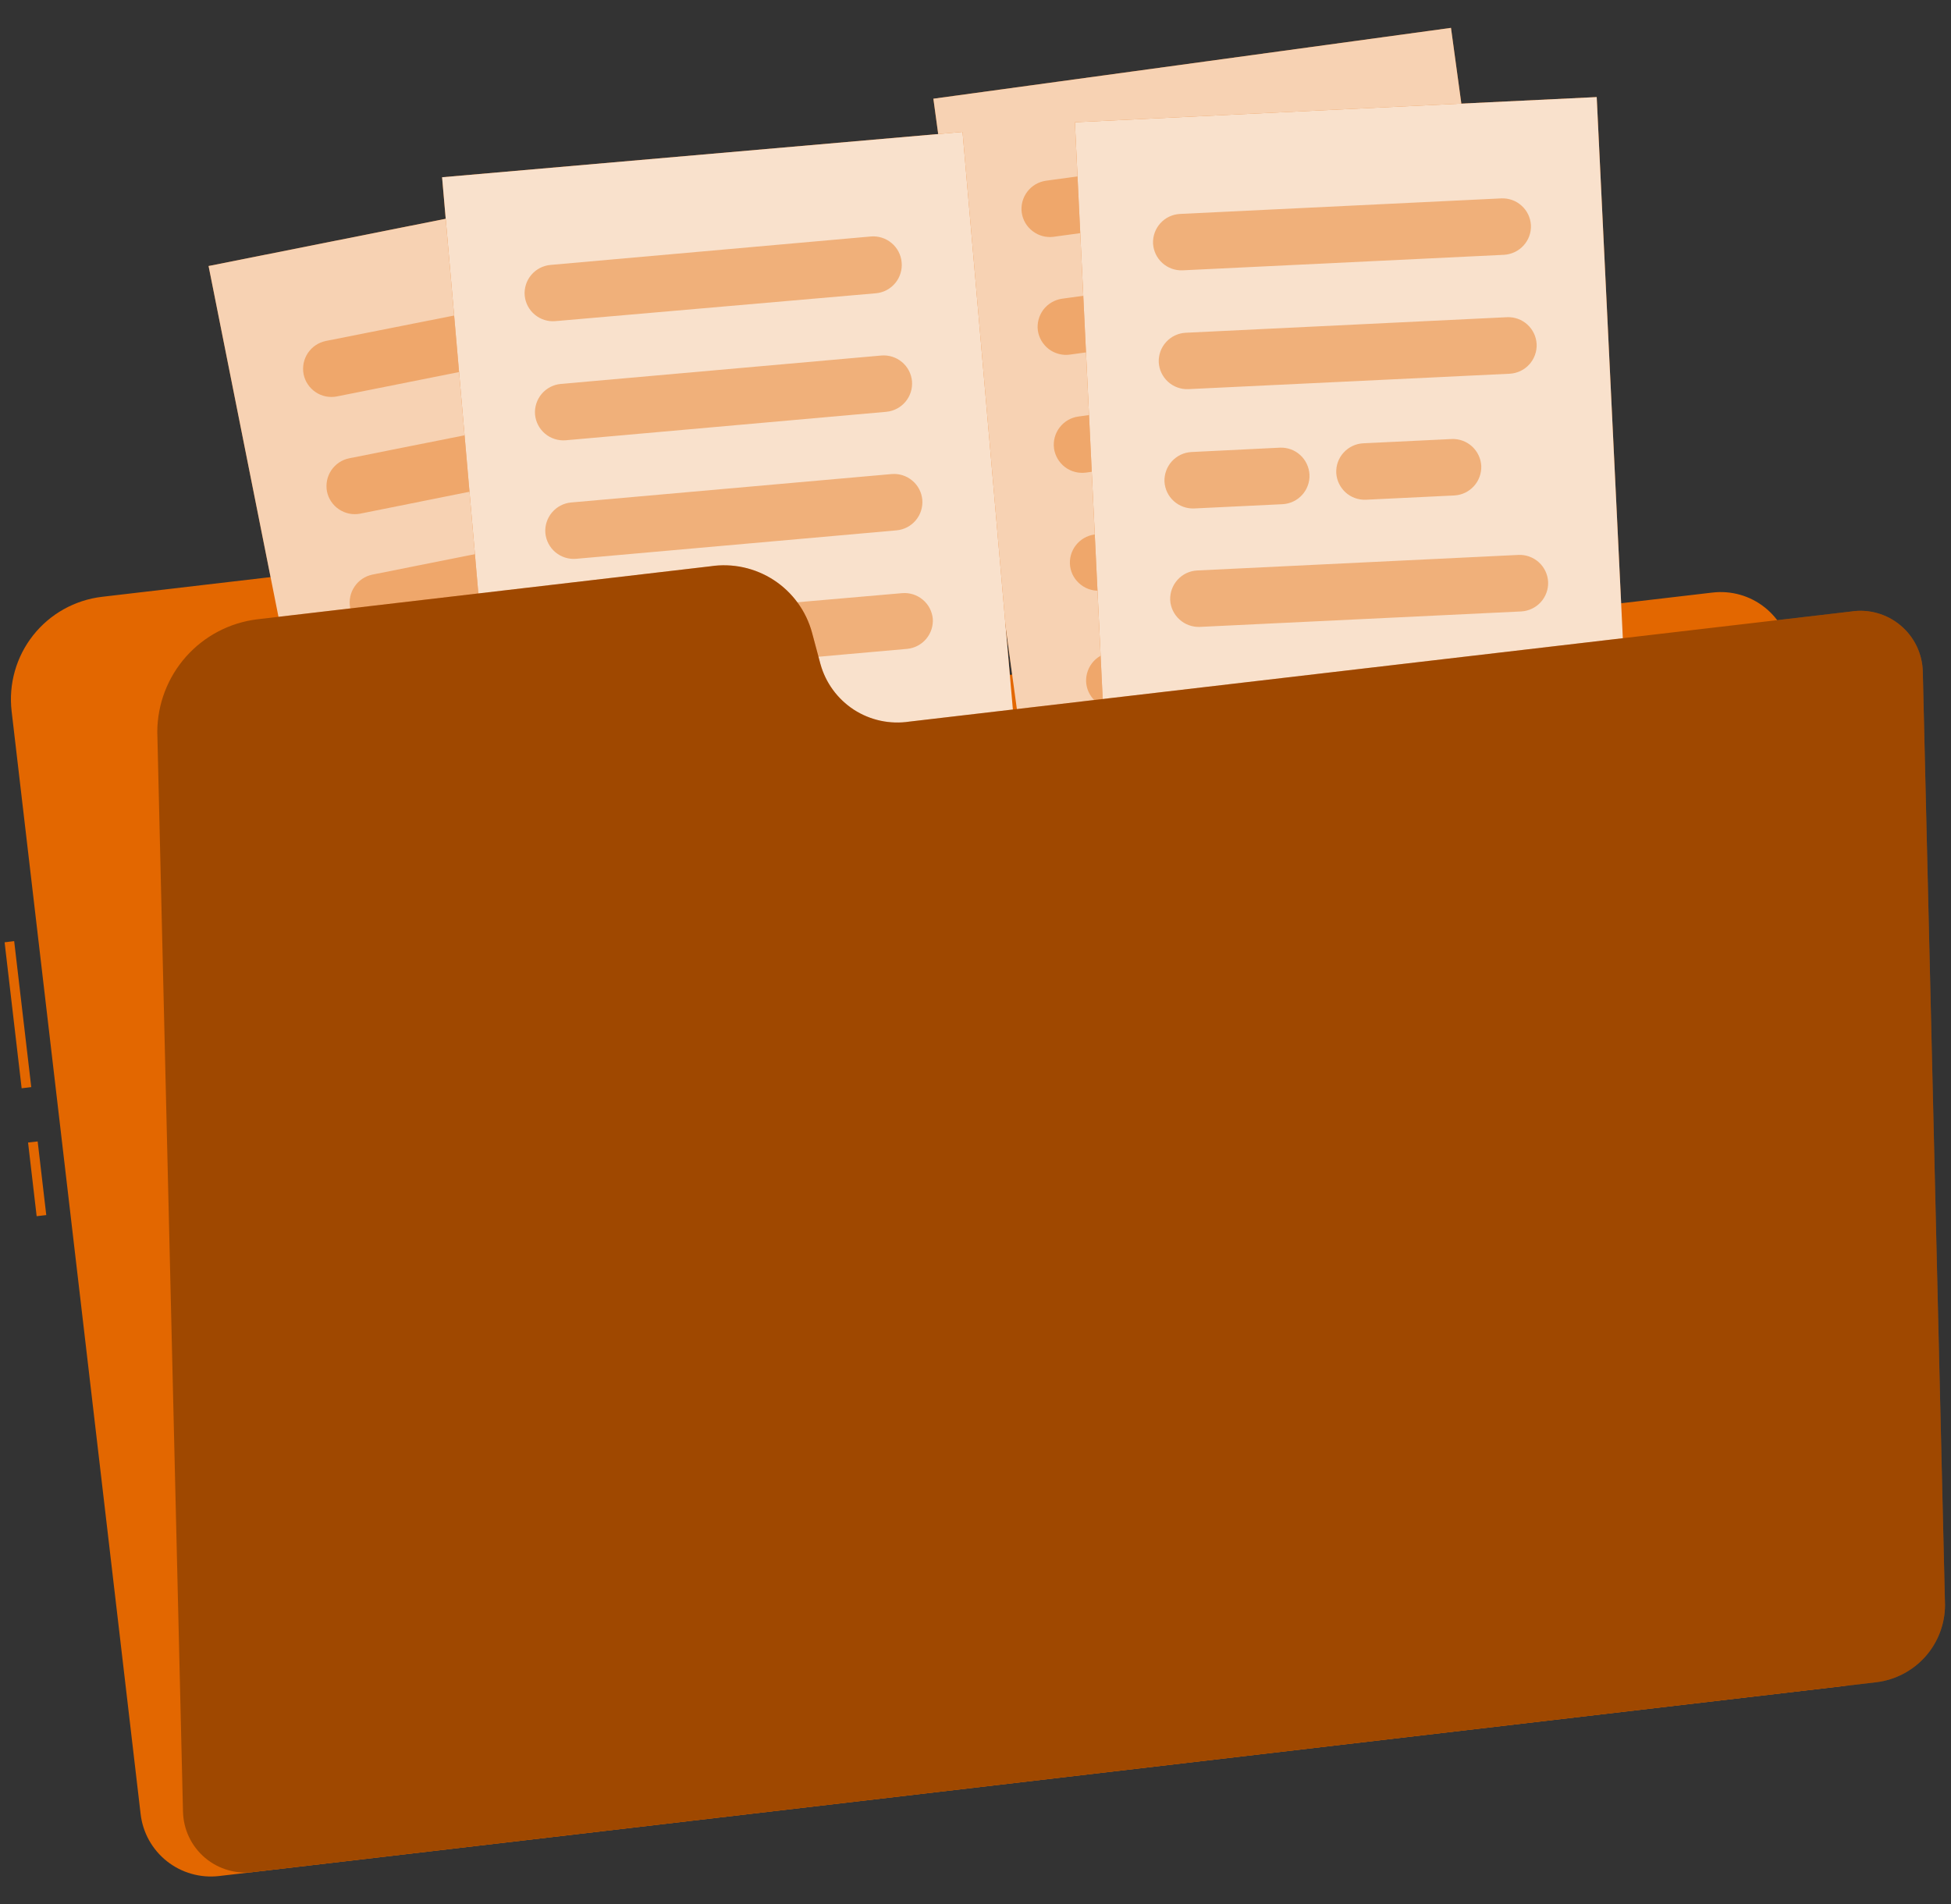 <svg width="42" height="41" viewBox="0 0 42 41" fill="none" xmlns="http://www.w3.org/2000/svg">
<rect x="0" y="0" width="42" height="41" fill="#333333" stroke="none"/>
<path d="M0.305 20.262L0.099 20.287L0.466 23.43L0.673 23.405L0.305 20.262Z" fill="#E36700"/>
<path d="M0.811 24.574L0.604 24.598L0.789 26.184L0.996 26.16L0.811 24.574Z" fill="#E36700"/>
<path d="M14.545 13.854L14.3 13.166C14.132 12.693 13.808 12.291 13.381 12.026C12.955 11.762 12.451 11.649 11.953 11.708L2.196 12.849C1.612 12.918 1.078 13.216 0.713 13.678C0.349 14.139 0.182 14.727 0.25 15.311L3.027 39.054C3.05 39.253 3.112 39.445 3.209 39.62C3.307 39.794 3.437 39.948 3.594 40.072C3.751 40.196 3.931 40.288 4.123 40.342C4.315 40.397 4.517 40.413 4.715 40.39L39.625 36.306C39.824 36.284 40.017 36.222 40.192 36.125C40.367 36.028 40.521 35.897 40.646 35.74C40.77 35.584 40.862 35.404 40.917 35.211C40.972 35.019 40.988 34.817 40.965 34.618L38.556 14.093C38.509 13.692 38.305 13.326 37.989 13.076C37.673 12.825 37.27 12.711 36.869 12.757L16.597 15.13C16.161 15.18 15.721 15.082 15.348 14.85C14.976 14.618 14.693 14.267 14.545 13.854Z" fill="#E36700"/>
<path d="M15.52 3.529L4.49 5.727L7.518 20.923L18.548 18.725L15.52 3.529Z" fill="#E36700"/>
<path opacity="0.7" d="M15.52 3.529L4.49 5.727L7.518 20.923L18.548 18.725L15.52 3.529Z" fill="white"/>
<g opacity="0.4">
<path d="M14.046 7.18L7.252 8.535C7.094 8.566 6.93 8.533 6.796 8.444C6.662 8.354 6.568 8.216 6.536 8.058C6.505 7.899 6.538 7.735 6.627 7.601C6.717 7.467 6.855 7.374 7.013 7.341L13.812 5.992C13.97 5.961 14.134 5.994 14.268 6.083C14.402 6.173 14.496 6.311 14.528 6.469C14.557 6.627 14.523 6.79 14.433 6.923C14.342 7.056 14.204 7.148 14.046 7.18Z" fill="#E36700"/>
<path d="M14.547 9.697L7.753 11.059C7.595 11.089 7.432 11.056 7.298 10.966C7.164 10.877 7.071 10.739 7.039 10.581C7.009 10.423 7.042 10.26 7.131 10.126C7.221 9.992 7.359 9.899 7.516 9.867L14.311 8.513C14.469 8.483 14.632 8.516 14.766 8.606C14.899 8.695 14.993 8.833 15.025 8.991C15.053 9.148 15.019 9.309 14.929 9.441C14.84 9.573 14.703 9.665 14.547 9.697Z" fill="#E36700"/>
<path d="M15.047 12.21L8.253 13.564C8.095 13.594 7.931 13.561 7.798 13.471C7.664 13.382 7.571 13.244 7.538 13.086C7.508 12.928 7.541 12.765 7.631 12.631C7.72 12.497 7.858 12.404 8.016 12.371L14.81 11.016C14.968 10.986 15.132 11.019 15.265 11.108C15.399 11.198 15.492 11.336 15.525 11.494C15.555 11.652 15.523 11.816 15.433 11.95C15.344 12.084 15.205 12.178 15.047 12.21Z" fill="#E36700"/>
<path d="M15.55 14.734L8.756 16.087C8.598 16.118 8.434 16.085 8.3 15.995C8.166 15.906 8.072 15.767 8.04 15.609C8.009 15.451 8.042 15.287 8.131 15.153C8.221 15.019 8.359 14.925 8.517 14.893L15.312 13.539C15.47 13.509 15.634 13.541 15.768 13.631C15.902 13.72 15.995 13.859 16.028 14.017C16.059 14.175 16.026 14.339 15.936 14.473C15.847 14.608 15.708 14.701 15.55 14.734Z" fill="#E36700"/>
<path d="M14.191 17.606L9.255 18.59C9.097 18.62 8.933 18.587 8.799 18.498C8.666 18.408 8.573 18.27 8.54 18.113C8.509 17.954 8.542 17.79 8.632 17.656C8.721 17.522 8.86 17.428 9.018 17.396L13.954 16.412C14.112 16.382 14.276 16.415 14.409 16.504C14.543 16.594 14.636 16.732 14.669 16.89C14.699 17.048 14.666 17.212 14.577 17.346C14.488 17.48 14.349 17.574 14.191 17.606Z" fill="#E36700"/>
</g>
<path d="M31.236 0.6L20.093 2.125L22.193 17.477L33.336 15.952L31.236 0.6Z" fill="#E36700"/>
<path opacity="0.7" d="M31.236 0.6L20.093 2.125L22.193 17.477L33.336 15.952L31.236 0.6Z" fill="white"/>
<g opacity="0.4">
<path d="M29.545 4.159L22.681 5.098C22.522 5.119 22.36 5.076 22.232 4.978C22.103 4.881 22.018 4.737 21.995 4.577C21.974 4.417 22.017 4.256 22.115 4.127C22.212 3.999 22.356 3.914 22.516 3.891L29.38 2.952C29.54 2.931 29.701 2.974 29.83 3.071C29.958 3.169 30.043 3.313 30.066 3.473C30.087 3.632 30.044 3.794 29.946 3.922C29.849 4.051 29.705 4.136 29.545 4.159Z" fill="#E36700"/>
<path d="M29.892 6.696L23.028 7.635C22.869 7.656 22.707 7.613 22.578 7.516C22.45 7.418 22.365 7.274 22.342 7.115C22.322 6.955 22.365 6.794 22.462 6.666C22.56 6.538 22.704 6.454 22.863 6.431L29.727 5.492C29.886 5.471 30.047 5.513 30.176 5.61C30.304 5.707 30.389 5.851 30.413 6.01C30.433 6.17 30.391 6.332 30.293 6.46C30.196 6.588 30.052 6.673 29.892 6.696Z" fill="#E36700"/>
<path d="M25.267 9.916L23.376 10.175C23.216 10.196 23.055 10.153 22.926 10.056C22.798 9.958 22.713 9.814 22.69 9.654C22.669 9.494 22.712 9.333 22.81 9.204C22.907 9.076 23.051 8.991 23.211 8.968L25.103 8.709C25.263 8.689 25.424 8.732 25.552 8.829C25.68 8.927 25.764 9.07 25.787 9.23C25.808 9.389 25.765 9.551 25.668 9.68C25.57 9.808 25.426 9.893 25.267 9.916Z" fill="#E36700"/>
<path d="M28.935 9.414L27.043 9.673C26.883 9.693 26.722 9.65 26.594 9.553C26.466 9.455 26.381 9.311 26.359 9.152C26.338 8.992 26.381 8.831 26.478 8.702C26.576 8.574 26.72 8.489 26.879 8.466L28.77 8.209C28.929 8.188 29.091 8.231 29.219 8.328C29.347 8.425 29.432 8.568 29.456 8.728C29.477 8.887 29.434 9.049 29.336 9.178C29.239 9.306 29.095 9.391 28.935 9.414Z" fill="#E36700"/>
<path d="M30.586 11.774L23.723 12.713C23.563 12.734 23.401 12.691 23.273 12.593C23.144 12.496 23.059 12.352 23.037 12.192C23.016 12.033 23.059 11.871 23.157 11.743C23.254 11.616 23.398 11.531 23.557 11.508L30.421 10.567C30.581 10.546 30.742 10.589 30.871 10.686C30.999 10.784 31.084 10.928 31.107 11.088C31.128 11.247 31.085 11.409 30.988 11.537C30.89 11.666 30.746 11.751 30.586 11.774Z" fill="#E36700"/>
<path d="M29.059 14.568L24.07 15.25C23.911 15.271 23.75 15.228 23.622 15.131C23.494 15.034 23.409 14.89 23.386 14.732C23.365 14.572 23.408 14.411 23.505 14.282C23.602 14.154 23.745 14.069 23.905 14.046L28.894 13.364C29.053 13.343 29.214 13.386 29.342 13.483C29.47 13.58 29.555 13.724 29.578 13.882C29.599 14.042 29.556 14.203 29.459 14.332C29.362 14.46 29.219 14.545 29.059 14.568Z" fill="#E36700"/>
</g>
<path d="M20.721 2.84L9.517 3.816L10.862 19.253L22.066 18.277L20.721 2.84Z" fill="#E36700"/>
<path opacity="0.8" d="M20.721 2.84L9.517 3.816L10.862 19.253L22.066 18.277L20.721 2.84Z" fill="white"/>
<g opacity="0.4">
<path d="M18.857 6.314L11.954 6.914C11.794 6.928 11.634 6.877 11.511 6.773C11.387 6.67 11.31 6.522 11.295 6.361C11.282 6.201 11.333 6.042 11.437 5.919C11.54 5.796 11.688 5.719 11.848 5.704L18.75 5.091C18.911 5.078 19.07 5.129 19.194 5.233C19.317 5.336 19.395 5.484 19.41 5.645C19.418 5.725 19.41 5.806 19.386 5.883C19.363 5.96 19.324 6.032 19.273 6.094C19.221 6.157 19.158 6.208 19.087 6.246C19.015 6.284 18.937 6.307 18.857 6.314Z" fill="#E36700"/>
<path d="M19.08 8.866L12.178 9.479C12.017 9.492 11.858 9.441 11.734 9.338C11.611 9.234 11.533 9.086 11.518 8.925C11.505 8.765 11.556 8.606 11.659 8.482C11.763 8.359 11.911 8.281 12.071 8.266L18.974 7.654C19.134 7.641 19.294 7.691 19.417 7.795C19.541 7.898 19.618 8.046 19.633 8.207C19.646 8.367 19.596 8.527 19.492 8.65C19.388 8.774 19.24 8.851 19.08 8.866Z" fill="#E36700"/>
<path d="M19.302 11.418L12.4 12.031C12.239 12.044 12.08 11.993 11.956 11.889C11.833 11.786 11.755 11.638 11.74 11.477C11.727 11.317 11.778 11.158 11.882 11.034C11.985 10.911 12.133 10.833 12.294 10.818L19.196 10.206C19.357 10.193 19.516 10.243 19.639 10.347C19.763 10.45 19.84 10.598 19.855 10.759C19.868 10.919 19.818 11.079 19.714 11.202C19.611 11.326 19.462 11.403 19.302 11.418Z" fill="#E36700"/>
<path d="M19.528 13.97L12.626 14.582C12.465 14.595 12.306 14.545 12.182 14.441C12.059 14.338 11.981 14.19 11.966 14.029C11.953 13.869 12.004 13.709 12.108 13.586C12.211 13.463 12.359 13.385 12.52 13.37L19.422 12.77C19.583 12.757 19.742 12.807 19.865 12.911C19.989 13.014 20.066 13.162 20.081 13.323C20.091 13.481 20.039 13.637 19.936 13.758C19.832 13.879 19.686 13.955 19.528 13.97Z" fill="#E36700"/>
<path d="M17.86 16.687L12.844 17.124C12.683 17.139 12.522 17.089 12.397 16.985C12.272 16.882 12.194 16.733 12.179 16.571C12.166 16.41 12.216 16.251 12.32 16.128C12.424 16.004 12.572 15.927 12.732 15.912L17.748 15.475C17.909 15.462 18.068 15.512 18.191 15.616C18.315 15.72 18.392 15.867 18.407 16.028C18.421 16.188 18.371 16.346 18.268 16.469C18.166 16.593 18.02 16.671 17.86 16.687Z" fill="#E36700"/>
</g>
<path d="M34.373 2.09L23.14 2.632L23.886 18.109L35.12 17.567L34.373 2.09Z" fill="#E36700"/>
<path opacity="0.8" d="M34.373 2.09L23.14 2.632L23.886 18.109L35.12 17.567L34.373 2.09Z" fill="white"/>
<g opacity="0.4">
<path d="M32.377 5.486L25.459 5.82C25.298 5.827 25.141 5.77 25.022 5.662C24.903 5.554 24.831 5.403 24.822 5.243C24.815 5.082 24.872 4.925 24.98 4.806C25.088 4.686 25.239 4.615 25.4 4.606L32.32 4.271C32.481 4.264 32.638 4.321 32.757 4.429C32.877 4.537 32.948 4.688 32.957 4.849C32.964 5.01 32.907 5.167 32.798 5.286C32.69 5.405 32.539 5.477 32.377 5.486Z" fill="#E36700"/>
<path d="M32.503 8.046L25.582 8.378C25.421 8.385 25.264 8.328 25.145 8.22C25.026 8.112 24.954 7.961 24.945 7.801C24.938 7.64 24.995 7.482 25.104 7.363C25.212 7.244 25.364 7.172 25.525 7.164L32.443 6.829C32.605 6.822 32.762 6.879 32.881 6.988C33 7.096 33.072 7.248 33.08 7.409C33.087 7.569 33.03 7.726 32.922 7.846C32.814 7.965 32.663 8.037 32.503 8.046Z" fill="#E36700"/>
<path d="M27.612 10.855L25.705 10.947C25.545 10.953 25.388 10.896 25.268 10.788C25.149 10.68 25.077 10.53 25.068 10.369C25.062 10.208 25.119 10.051 25.227 9.932C25.335 9.813 25.485 9.741 25.646 9.732L27.553 9.638C27.714 9.631 27.871 9.688 27.991 9.797C28.11 9.906 28.181 10.057 28.19 10.218C28.197 10.379 28.14 10.536 28.032 10.655C27.924 10.774 27.773 10.846 27.612 10.855Z" fill="#E36700"/>
<path d="M31.31 10.667L29.403 10.759C29.242 10.765 29.085 10.709 28.966 10.601C28.847 10.492 28.775 10.342 28.766 10.181C28.759 10.02 28.816 9.863 28.924 9.744C29.033 9.625 29.183 9.553 29.344 9.544L31.251 9.452C31.412 9.445 31.568 9.502 31.688 9.61C31.807 9.719 31.879 9.869 31.888 10.03C31.894 10.191 31.837 10.348 31.729 10.467C31.621 10.586 31.471 10.658 31.31 10.667Z" fill="#E36700"/>
<path d="M32.749 13.164L25.828 13.497C25.668 13.503 25.511 13.446 25.392 13.338C25.272 13.23 25.2 13.079 25.191 12.919C25.185 12.758 25.242 12.601 25.351 12.481C25.459 12.362 25.61 12.29 25.771 12.282L32.69 11.947C32.851 11.94 33.008 11.998 33.128 12.106C33.247 12.215 33.319 12.366 33.327 12.527C33.334 12.688 33.277 12.845 33.169 12.964C33.06 13.083 32.91 13.155 32.749 13.164Z" fill="#E36700"/>
<path d="M30.981 15.814L25.953 16.057C25.792 16.063 25.635 16.006 25.516 15.898C25.397 15.79 25.325 15.639 25.316 15.479C25.309 15.318 25.366 15.161 25.474 15.042C25.582 14.923 25.733 14.851 25.894 14.842L30.922 14.599C31.083 14.592 31.24 14.649 31.359 14.757C31.478 14.865 31.55 15.016 31.559 15.177C31.566 15.338 31.509 15.494 31.401 15.614C31.293 15.733 31.142 15.805 30.981 15.814Z" fill="#E36700"/>
</g>
<path d="M17.661 14.293L17.481 13.621C17.355 13.156 17.063 12.754 16.66 12.49C16.257 12.227 15.771 12.12 15.294 12.192L5.538 13.333C4.946 13.406 4.401 13.691 4.005 14.137C3.609 14.583 3.389 15.158 3.386 15.754L3.939 38.997C3.943 39.189 3.987 39.377 4.069 39.55C4.151 39.723 4.27 39.876 4.416 40C4.563 40.123 4.734 40.214 4.918 40.265C5.102 40.317 5.296 40.329 5.485 40.3L40.395 36.217C40.8 36.167 41.174 35.972 41.446 35.667C41.717 35.363 41.869 34.969 41.871 34.561L41.393 14.468C41.39 14.277 41.345 14.088 41.263 13.915C41.18 13.742 41.062 13.589 40.915 13.466C40.769 13.342 40.598 13.252 40.413 13.2C40.229 13.148 40.035 13.136 39.846 13.166L19.576 15.536C19.16 15.599 18.735 15.508 18.381 15.279C18.029 15.049 17.772 14.698 17.661 14.293Z" fill="#E36700"/>
<path opacity="0.3" d="M17.661 14.293L17.481 13.621C17.355 13.156 17.063 12.754 16.66 12.49C16.257 12.227 15.771 12.12 15.294 12.192L5.538 13.333C4.946 13.406 4.401 13.691 4.005 14.137C3.609 14.583 3.389 15.158 3.386 15.754L3.939 38.997C3.943 39.189 3.987 39.377 4.069 39.55C4.151 39.723 4.27 39.876 4.416 40C4.563 40.123 4.734 40.214 4.918 40.265C5.102 40.317 5.296 40.329 5.485 40.3L40.395 36.217C40.8 36.167 41.174 35.972 41.446 35.667C41.717 35.363 41.869 34.969 41.871 34.561L41.393 14.468C41.39 14.277 41.345 14.088 41.263 13.915C41.18 13.742 41.062 13.589 40.915 13.466C40.769 13.342 40.598 13.252 40.413 13.2C40.229 13.148 40.035 13.136 39.846 13.166L19.576 15.536C19.16 15.599 18.735 15.508 18.381 15.279C18.029 15.049 17.772 14.698 17.661 14.293Z" fill="black"/>
</svg>
